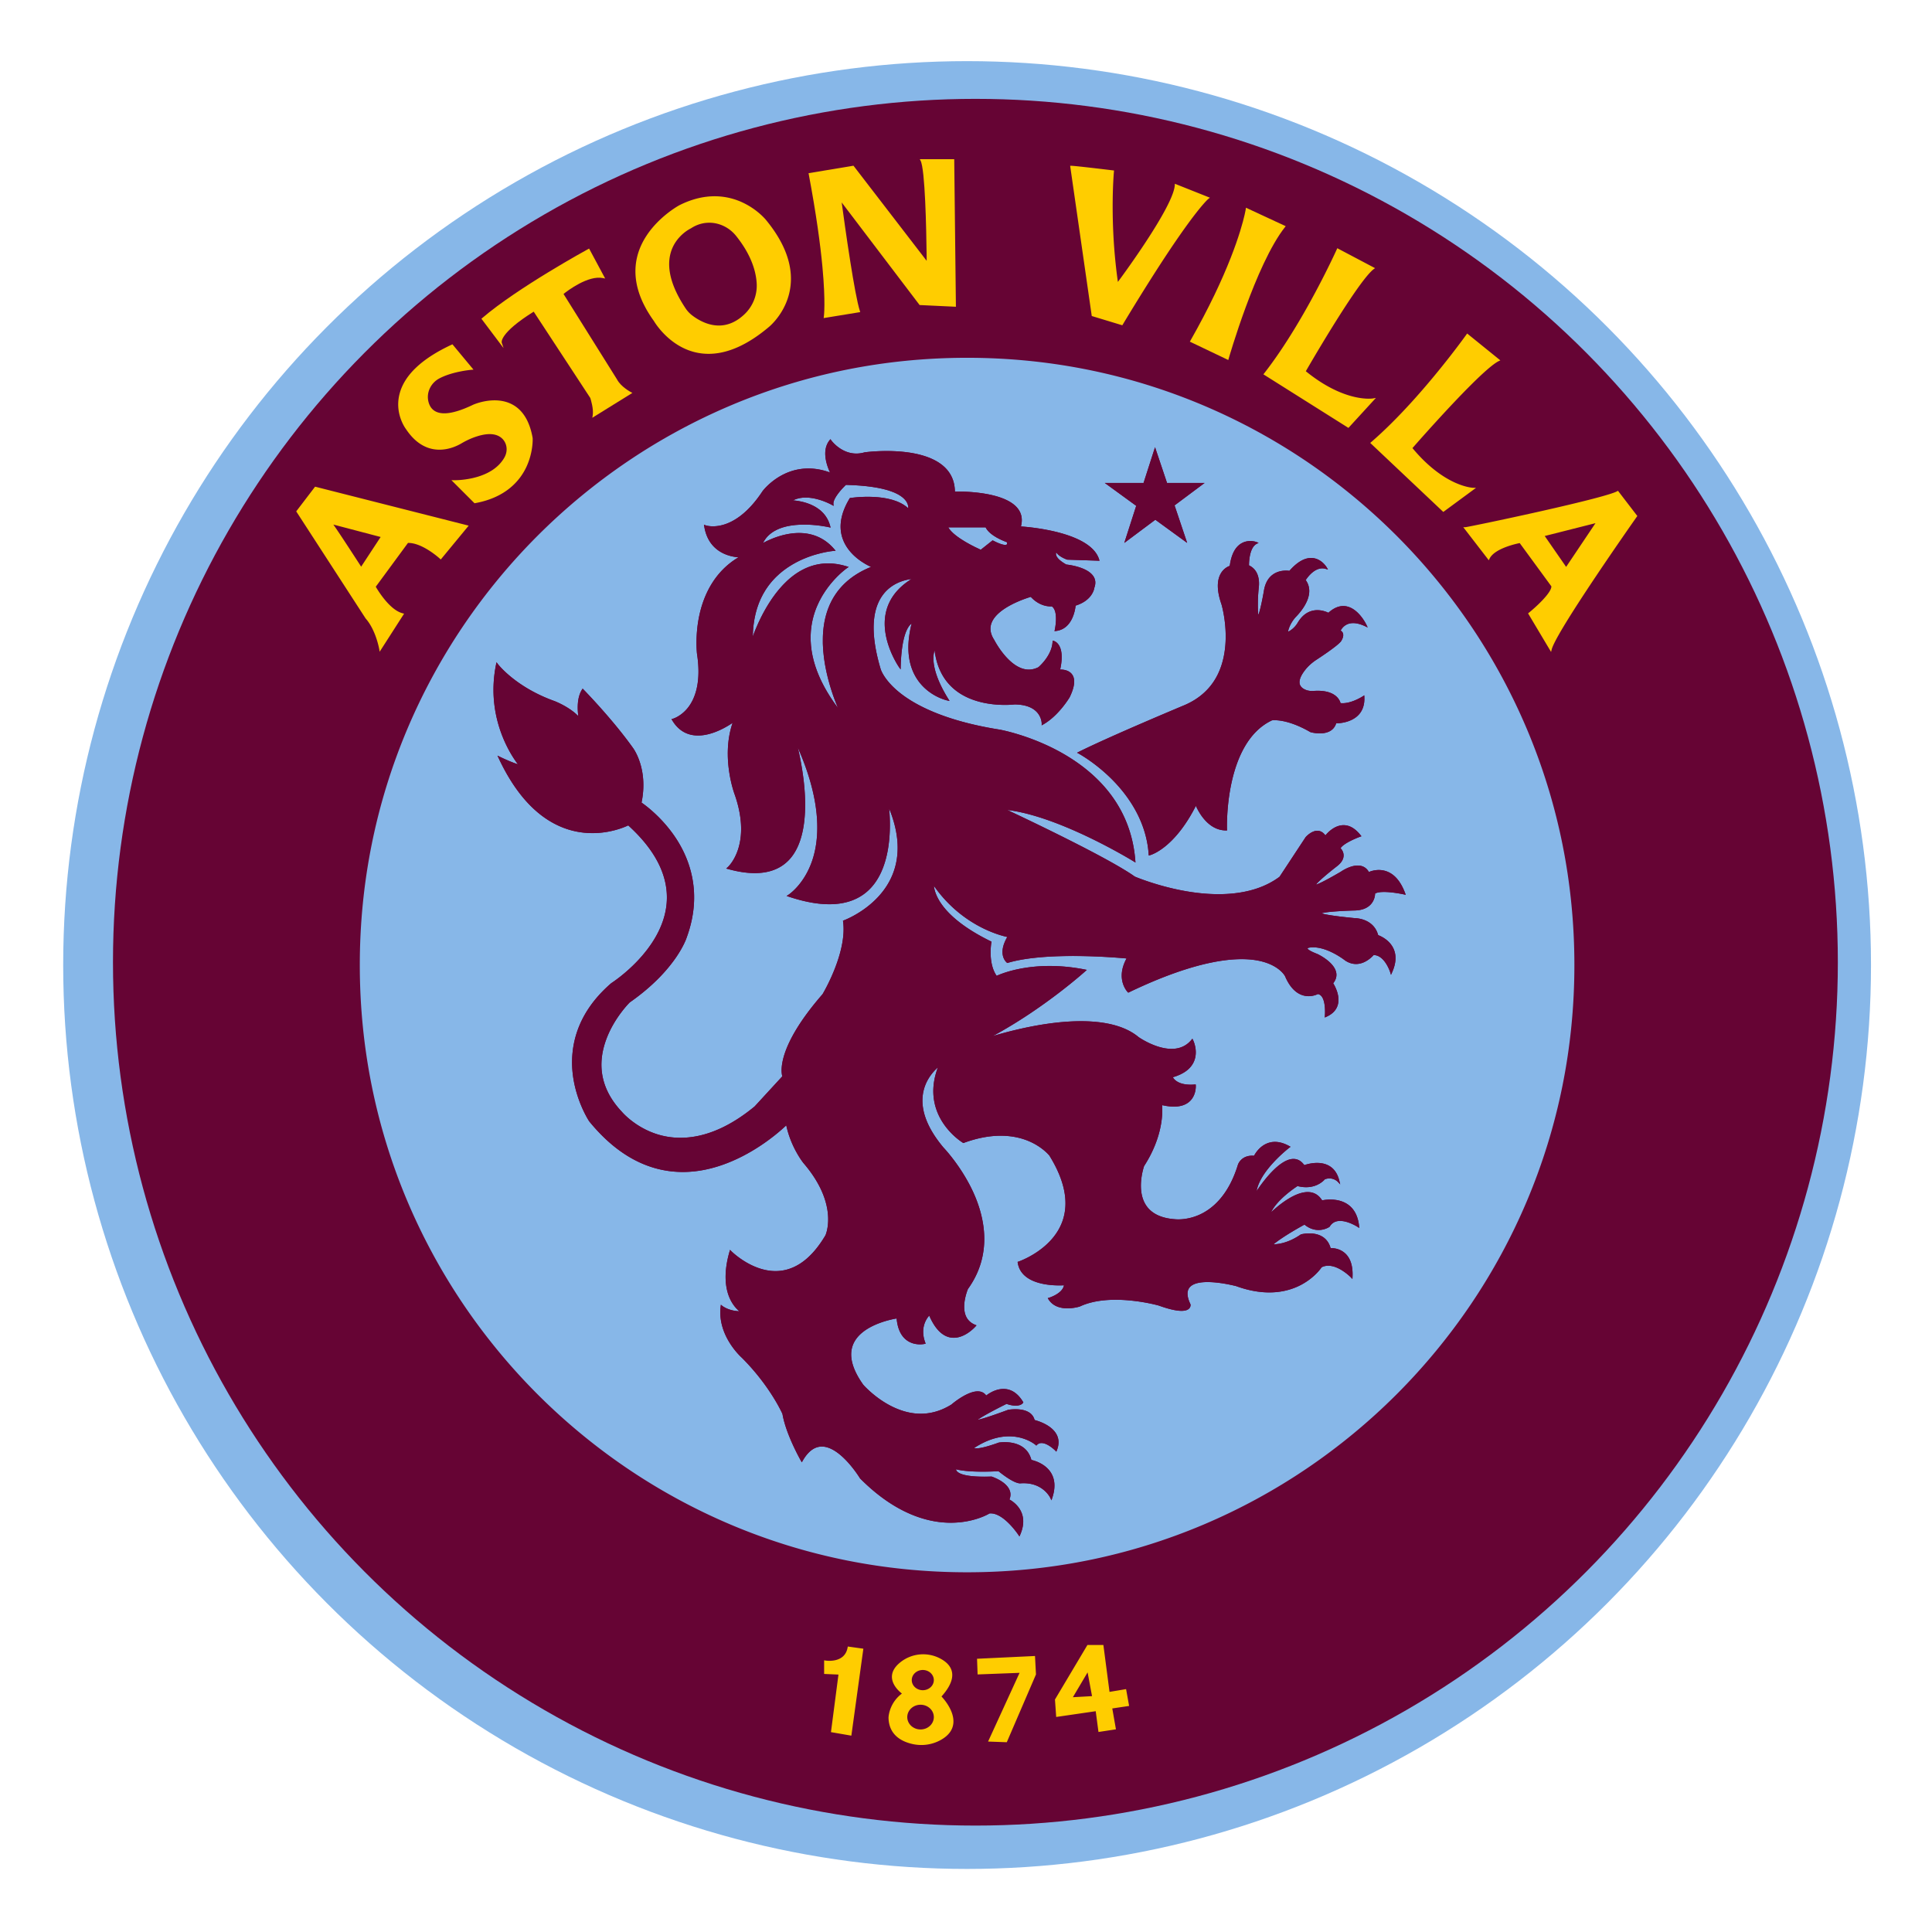 <svg xmlns="http://www.w3.org/2000/svg" xml:space="preserve" x="0px" y="0px" viewBox="0 0 700 700"><circle cx="350.397" cy="349.651" r="327.5" fill="#87B7E8"/><ellipse cx="353.41" cy="348.63" fill="#660434" rx="312.476" ry="312.812"/><path fill="#87B7E8" d="M307.83 180.596c-3.197 5.277-4.05 10.166-2.543 14.523 2.102 6.071 8.11 9.288 10.307 10.285-7.593 3.053-12.783 8.033-15.43 14.817-5.148 13.187.738 29.872 3.424 36.268-7.736-10.327-10.957-20.307-9.576-29.708 1.966-13.366 12.779-20.881 12.888-20.954l.598-.406-.693-.217c-2.301-.717-4.557-1.077-6.753-1.077-3.291 0-6.456.804-9.46 2.409-10.254 5.476-15.983 18.968-17.84 24.06.21-11.789 5.026-20.545 14.329-26.053 7.358-4.357 14.927-4.931 15.004-4.938l.685-.045-.444-.528c-4.211-4.994-10.191-6.879-17.291-5.452-3.844.773-7.068 2.336-8.583 3.158 4.956-10.065 23.726-5.756 23.919-5.711l.567.133-.147-.563c-1.993-7.676-10.338-9.064-13.451-9.313 5.876-2.99 14.01 1.619 14.098 1.668l.591.343-.066-.678c-.203-2.004 3.099-5.592 4.519-6.935 14.951.378 20.124 3.427 21.831 5.924.72 1.053.808 1.99.766 2.563-6.306-5.907-20.386-3.833-20.998-3.738l-.161.024-.09.141zM364.768 197.273c-.185.171-1.081.577-4.924-1.392l-.199-.101-4.298 3.403c-1.367-.608-9.688-4.413-11.772-8.117h13.542c.346.797 1.829 3.193 7.712 5.399.068.235.134.626-.061.808z"/><path fill="#87B7E8" d="M553.174 264.039a219.902 219.902 0 0 0-20.267-37.335 222.425 222.425 0 0 0-26.923-32.628 222.358 222.358 0 0 0-32.63-26.92 219.886 219.886 0 0 0-37.338-20.266c-27.07-11.449-55.874-17.255-85.619-17.255-29.745 0-58.549 5.805-85.619 17.255a219.816 219.816 0 0 0-37.338 20.266 222.369 222.369 0 0 0-32.63 26.92 222.425 222.425 0 0 0-26.923 32.628 219.794 219.794 0 0 0-20.267 37.335c-11.45 27.067-17.256 55.869-17.256 85.612s5.806 58.544 17.256 85.612a219.864 219.864 0 0 0 20.267 37.335 222.425 222.425 0 0 0 26.923 32.628 222.421 222.421 0 0 0 32.63 26.92 219.886 219.886 0 0 0 37.338 20.266c27.07 11.449 55.874 17.255 85.619 17.255 29.745 0 58.549-5.805 85.619-17.255a219.816 219.816 0 0 0 37.338-20.266 222.369 222.369 0 0 0 32.63-26.92 222.425 222.425 0 0 0 26.923-32.628 219.794 219.794 0 0 0 20.267-37.335c11.45-27.067 17.256-55.869 17.256-85.612s-5.805-58.545-17.256-85.612zM442.57 218.973c-1.651-4.718-1.759-8.445-.322-11.061 1.081-1.965 2.707-2.675 3.315-2.882.539-4.046 1.931-6.774 4.141-8.106 2.655-1.602 5.47-.567 5.589-.521l.731.276-.696.36c-2.669 1.385-2.794 6.669-2.791 7.798.469.227.881.49 1.242.78.143.115.28.234.409.36 1.679 1.637 2.011 3.952 1.973 5.686 0 .084-.003.164-.007.245 0 .08-.007.157-.011.231a12.798 12.798 0 0 1-.045.553l-.011.091a60.688 60.688 0 0 0-.308 4.277c-.007.21-.01.416-.014.612v.038c-.004.15-.004.294-.007.434v.007c0 .112-.003.22-.003.325a64.792 64.792 0 0 0 0 1.654c0 .08.003.157.003.231.004.101.004.203.007.301.01.388.024.717.042.993.01.14.017.266.028.378.028.343.063.577.094.738.511-1.112 1.371-5.008 1.99-8.599.423-2.759 1.542-4.798 3.329-6.05 2.375-1.661 5.155-1.406 5.928-1.294 2.917-3.326 5.743-4.885 8.404-4.637 3.298.311 5.057 3.284 5.131 3.41l.441.762-.843-.252c-3.655-1.084-6.599 3.095-7.219 4.057.301.427.542.857.731 1.29.06.14.115.28.164.423l.084.248a6.883 6.883 0 0 1 .262 2.707 8.207 8.207 0 0 1-.164 1.025c-.028.115-.052.231-.084.343a3.62 3.62 0 0 1-.094.339 7.54 7.54 0 0 1-.224.671 8.668 8.668 0 0 1-.245.608 15.034 15.034 0 0 1-.486 1.004c-.052.101-.112.206-.168.308-.059.101-.115.203-.175.304a18.849 18.849 0 0 1-.938 1.427c-.105.147-.21.287-.315.427-.063.084-.126.168-.192.248a23.914 23.914 0 0 1-1.553 1.794l-.01.01a12.29 12.29 0 0 0-2.543 3.941c-.091.231-.161.427-.217.594-.017.056-.035.105-.049.154l-.031.112c-.112.416-.094.584-.077.647h.01a.262.262 0 0 0 .07-.01.333.333 0 0 0 .073-.021c.192-.063.479-.234.818-.479.115-.08.238-.175.364-.276h.004a8.78 8.78 0 0 0 2.091-2.395c.084-.143.171-.287.262-.423a7.57 7.57 0 0 1 .294-.437c.098-.14.196-.276.301-.406 0-.007.003-.01.01-.017.101-.129.203-.259.308-.378a6.813 6.813 0 0 1 .343-.384 9.68 9.68 0 0 1 .318-.322c.112-.108.231-.213.346-.315.004-.007.01-.01.014-.014a8.901 8.901 0 0 1 .703-.538c.01-.01.024-.018.035-.025.108-.073.22-.143.332-.213.014-.007.024-.014.035-.021a7.994 7.994 0 0 1 .766-.398 9.22 9.22 0 0 1 .409-.168c.136-.052.276-.101.416-.143 2.84-.874 5.438.227 6.215.612 2.158-1.962 4.344-2.745 6.509-2.333 4.491.857 7.205 6.533 7.317 6.774l.416.885-.881-.42c-2.553-1.213-4.711-1.476-6.421-.78-1.472.601-2.221 1.783-2.497 2.326.427.248.71.594.846 1.028.329 1.053-.364 2.263-.511 2.5a1.573 1.573 0 0 1-.262.416l-.066.08c-.01.014-.025.028-.035.042l-.098.108a8.32 8.32 0 0 1-.497.49l-.227.206a21.678 21.678 0 0 1-.651.549c-1.71 1.399-4.274 3.165-6.299 4.508a159.584 159.584 0 0 1-1 .657c-.01.007-.024.014-.035.025-1.518.997-2.882 2.207-4.008 3.623a.036.036 0 0 1-.014.018c-.073.098-.15.196-.224.294l-.231.315c-.602.836-1.032 1.612-1.294 2.319a2.742 2.742 0 0 0-.077.22 3.863 3.863 0 0 0-.157.601c-.01.049-.021.098-.025.143a3.412 3.412 0 0 0-.045.542c0 .318.049.615.147.892.077.217.185.416.311.594.028.046.063.087.094.129.004.003.007.007.007.01.035.042.07.08.105.119a2.318 2.318 0 0 0 .206.209c.024.021.049.045.073.063a3.283 3.283 0 0 0 .479.353c.094.059.185.112.283.164.094.053.189.098.287.143.944.437 1.997.58 3.036.507l.045-.003c.21-.014.413-.028.612-.035.063-.003.122-.003.182-.007l.273-.01c4.34-.091 6.544 1.238 7.656 2.511.112.126.213.252.301.374.066.094.129.185.189.276.073.119.143.238.203.35.206.392.318.731.374.951 3.693.409 8.04-2.448 8.086-2.476l.511-.343.031.615c.136 2.738-.605 4.952-2.207 6.581-2.675 2.721-6.883 2.945-7.999 2.955-.392 1.241-1.14 2.179-2.221 2.794-2.812 1.595-6.897.455-7.068.406l-.08-.035c-8.39-4.857-13.395-4.319-13.888-4.249-17.399 8.173-16.315 39.216-16.305 39.527l.018.364h-.367c-6.449 0-9.929-6.655-10.922-8.91-7.862 15.471-16.308 17.797-16.668 17.887l-.409.105-.028-.42c-.822-12.243-7.663-21.51-13.255-27.127-6.078-6.102-12.041-9.341-12.101-9.372l-.595-.322.605-.301c11.307-5.655 38.149-16.863 38.419-16.975 8.897-3.864 13.846-11.163 14.71-21.689.65-7.883-1.375-14.72-1.396-14.789zm-28.238-43.994 4.158-12.943 4.347 12.943h13.619l-10.887 8.131 4.564 13.593-11.531-8.389-11.248 8.396 4.316-13.439-11.391-8.292h14.053zm94.366 149.087c-.08-.018-7.936-1.749-10.468-.325-.014.612-.185 2.42-1.577 3.934-1.259 1.367-3.155 2.109-5.634 2.203-5.225.129-10.898.535-12.143 1.014.665.297 3.141.895 12.059 1.769.427 0 6.795.157 8.401 6.151.829.304 4.13 1.693 5.596 4.98 1.084 2.434.895 5.312-.57 8.557l-.381.843-.273-.885c-.017-.063-1.976-6.274-6.012-6.274h-.007c-.738.839-5.096 5.389-10.268 2-.098-.077-7.208-5.714-13.143-4.679-.252.052-.507.199-.514.273 0 .031.01.657 3.529 2 .262.122 5.991 2.826 6.823 6.655.297 1.367-.063 2.7-1.07 3.966.577.927 2.613 4.525 1.654 7.854-.542 1.885-1.948 3.34-4.179 4.315l-.542.238.052-.587c.007-.077.63-7.368-2.536-7.91-.535.269-2.906 1.322-5.673.381-2.567-.874-4.662-3.182-6.229-6.858-.014-.028-2.179-4.294-10.156-5.718-7.425-1.325-21.505-.392-46.431 11.579l-.22.108-.175-.171c-.045-.045-4.595-4.616-.444-12.215-3.976-.374-29.168-2.528-43.025 1.584l-.171.052-.143-.108c-.15-.119-3.62-2.885.133-9.316-2.784-.587-16.494-4.137-26.591-18.517.28 2.917 2.731 11.334 20.634 20.098l.238.115-.049.262c-.014.077-1.312 7.512 1.913 12.114 1.92-.888 13.829-5.868 31.983-2.284l.682.136-.518.469c-.154.14-14.965 13.492-33.578 23.518 4.064-1.22 10.863-3.06 18.379-4.242 11.125-1.749 26.136-2.371 34.477 4.602.105.073 12.654 8.865 19.152.997l.343-.413.241.479c.08.164 1.99 4.067.28 7.875-1.168 2.598-3.725 4.483-7.61 5.602.479.874 2.277 3.102 7.939 2.64l.353-.028.024.35c.01.154.238 3.728-2.427 5.97-2.116 1.783-5.403 2.179-9.779 1.178.203 2.203.5 11.226-6.519 22.08-.21.612-2.878 8.694.678 14.163 1.962 3.021 5.484 4.735 10.461 5.095.063.007 4.12.528 8.932-1.637 4.442-2 10.464-6.763 13.927-18.115.01-.038 1.168-3.605 5.841-3.245.43-.822 2.088-3.623 5.211-4.648 2.291-.752 4.83-.371 7.547 1.14l.469.259-.427.325c-.112.084-10.559 8.134-11.87 15.709 2.133-3.196 8.191-11.544 13.28-11.628h.077c1.539 0 2.854.755 3.914 2.242 1.098-.381 5.33-1.654 8.747.119 1.986 1.035 3.319 2.91 3.959 5.581l.308 1.273-.902-.951c-.073-.08-1.871-1.916-4.651-.899-.504.595-3.739 4.046-9.915 2.462-.983.64-7.4 4.931-9.558 9.481 2.56-2.409 8.981-7.861 14.059-7.26 1.843.217 3.329 1.213 4.417 2.958 1.14-.234 5.767-.983 9.334 1.497 2.301 1.605 3.669 4.224 4.06 7.791l.08.738-.619-.409c-.042-.028-4.298-2.784-7.526-2.035-1.102.255-1.969.902-2.578 1.923l-.038.063-.059.042c-.042.031-4.333 3.007-9.055-.815-1.235.668-7.687 4.231-11.209 7.127 1.612-.014 5.365-.437 9.859-3.55l.052-.035.059-.017c.178-.045 4.417-1.133 7.645.783 1.511.895 2.543 2.305 3.067 4.193.86-.017 3.357.098 5.351 1.983 1.885 1.784 2.756 4.606 2.592 8.396l-.039.811-.563-.584c-.06-.063-5.886-6.025-10.58-3.665-.385.57-2.728 3.847-7.383 6.333-4.613 2.465-12.447 4.553-23.576.511-.108-.025-13.496-3.588-16.882.458-1.098 1.315-1 3.361.29 6.088l.028.084c.007.038.168.923-.623 1.602-1.486 1.269-5.155.864-10.912-1.206-.15-.042-17.368-4.892-28.546.346l-.042.014c-.332.108-8.156 2.525-11.356-2.647l-.241-.388.437-.133c.052-.014 4.938-1.507 5.428-4.525-2.55.147-15.402.451-16.745-8.18l-.045-.294.28-.091c.122-.042 12.15-4.13 15.923-14.534 2.48-6.844.906-14.876-4.679-23.881-.003 0-2.448-3.126-7.467-5.249-4.638-1.962-12.486-3.441-23.548.633l-.157.056-.143-.084c-.168-.101-4.183-2.539-7.285-7.281-2.749-4.203-5.208-11.026-1.805-20.031-1.619 1.413-4.693 4.686-5.431 9.708-.867 5.896 1.647 12.404 7.467 19.339.049.049 6.596 6.865 10.933 16.527 4.011 8.942 6.904 22.217-2.081 34.705-.199.472-2.368 5.851-.78 9.701.63 1.525 1.784 2.63 3.427 3.284l.458.182-.322.374c-.171.196-4.246 4.819-9.013 4.046-3.106-.504-5.725-3.175-7.799-7.945-.962 1.063-3.42 4.469-1.43 9.795l.14.374-.388.091c-.147.031-3.592.794-6.481-1.343-2.095-1.553-3.322-4.203-3.651-7.882-2.109.353-12.744 2.448-15.696 9.25-1.742 4.018-.525 8.991 3.62 14.789.021.017 3.861 4.434 9.709 7.505 7.792 4.085 15.266 3.966 22.215-.353.465-.402 6.355-5.375 10.296-4.718a3.446 3.446 0 0 1 2.315 1.444c.958-.745 3.952-2.808 7.327-2.298 2.357.36 4.382 1.906 6.015 4.602l.108.178-.108.182c-.049.08-1.252 1.972-5.987.378-4.463 2.203-9.174 4.749-10.44 5.756.927-.14 3.567-.853 11.006-3.605l.059-.018c.343-.059 8.254-1.406 9.551 3.707 1.119.287 6.11 1.728 7.978 5.267.895 1.696.927 3.612.091 5.697l-.199.5-.374-.385c-.028-.024-2.7-2.724-4.973-2.735h-.014c-.658 0-1.2.224-1.658.685l-.234.234-.248-.224c-.087-.077-8.824-7.666-22.243 1.07.227.164 1.598.692 8.876-1.927l.056-.014c.098-.018 9.726-1.63 11.779 6.295 1.014.22 5.096 1.301 7.17 4.777 1.444 2.427 1.574 5.462.374 9.026l-.28.836-.367-.801c-.112-.241-2.833-5.924-10.8-5.365-.357.063-2.399.143-8.019-4.392-1.287.077-10.461.591-15.378-.692.007.154.059.357.213.577.633.916 3.116 2.392 12.59 2.056l.06-.003.059.021c.206.063 5.082 1.654 6.446 4.829.479 1.109.469 2.273-.024 3.466 1.472.797 7.442 4.627 3.882 12.803l-.259.591-.353-.539c-.056-.084-5.515-8.309-10.489-7.802-.675.406-5.778 3.298-13.797 3.361-7.761.073-19.809-2.672-33.089-16.041l-.049-.066c-.07-.115-7.047-11.565-13.888-11.488-2.62.028-4.935 1.766-6.883 5.172l-.301.528-.304-.528c-.056-.094-5.442-9.509-6.701-16.978-.301-.678-4.69-10.348-14.734-20.391-.07-.059-8.978-7.907-7.659-18.562l.077-.629.493.402c.024.021 2.287 1.839 6.194 1.955-.85-.696-2.14-1.997-3.204-4.12-1.56-3.123-2.889-8.704-.336-17.545l.168-.574.42.427c.08.084 8.289 8.327 17.973 7.151 6.141-.748 11.587-5.074 16.182-12.859.038-.084 5.068-11.04-8.002-26.2-.052-.066-4.491-5.595-6.201-13.635-2.868 2.742-18.589 16.898-37.492 16.901-.546 0-1.095-.014-1.647-.038-11.93-.525-22.785-6.69-32.263-18.325-.066-.094-4.61-6.97-5.879-16.517-1.172-8.82.283-21.801 13.871-33.523l.042-.031c.185-.119 18.557-11.859 20.026-28.865.832-9.631-3.851-19.143-13.916-28.277-1.563.755-11.115 4.994-22.18 1.325-10.009-3.322-18.347-11.97-24.779-25.707l-.42-.892.888.43c1.353.657 4.711 2.189 6.502 2.675-2.473-3.245-11.783-17.031-7.89-36.181l.157-.766.465.626c.063.084 6.369 8.375 20.554 13.453.238.091 5.298 2.049 8.624 5.448-.294-2.123-.602-6.574 1.322-9.592l.234-.371.311.311c.101.105 10.461 10.677 17.893 21.115.049.063 5.704 7.487 3.141 19.867 1.189.811 7.369 5.253 12.335 12.733 5.078 7.641 9.898 20.112 4.032 36.118-.024.094-3.613 11.652-20.638 23.542-.357.353-5.379 5.438-8.236 12.67-3.935 9.956-2.116 19.038 5.407 26.997.063.073 4.753 5.655 12.986 8.176 7.586 2.326 19.834 2.448 35.096-10.152l10.023-10.904c-.441-1.511-2.081-10.624 14.577-29.764.42-.699 8.981-15.226 7.439-26.354l-.038-.283.266-.094c.126-.045 12.66-4.637 17.567-16.282 2.966-7.04 2.595-15.195-1.102-24.266.577 6.106 1.123 22.329-8.114 30.201-6.267 5.34-15.805 5.921-28.346 1.724l-.703-.234.63-.395c.056-.035 5.627-3.591 8.625-12.324 2.623-7.645 3.721-20.85-5.173-41.038.769 3.28 1.798 8.375 2.319 13.943.825 8.809.5 20.636-5.722 26.962-4.7 4.777-12.076 5.819-21.925 3.091l-.633-.178.5-.427c.091-.077 9.02-7.949 2.578-26.403-.049-.126-5.054-13.422-.748-25.952-2.081 1.423-7.289 4.588-12.521 4.588-.727 0-1.455-.063-2.175-.199-3.004-.563-5.431-2.361-7.208-5.34l-.238-.395.448-.119c.031-.01 3.015-.832 5.575-4.113 2.371-3.042 4.854-8.883 3.218-19.426-.007-.073-.762-6.407.839-13.908 1.423-6.679 5.05-15.632 14.189-21.066-3.113-.227-10.863-1.752-12.409-11.215l-.098-.601.57.22c.098.035 10.121 3.605 20.655-12.366.101-.14 9.181-12.324 24.454-6.77-1.011-2.133-3.256-7.9-.143-11.712l.29-.357.266.378c.045.063 4.718 6.55 12.118 4.389l.049-.01c.811-.108 19.945-2.57 28.584 5.06 2.658 2.347 4.029 5.424 4.078 9.152 2.637-.045 18.05-.045 22.834 6.214 1.374 1.804 1.742 3.969 1.084 6.438 3.49.238 25.282 2.112 28.336 11.949l.143.469-11.727-.392c-.35-.126-3.081-1.133-3.928-2.647a1.371 1.371 0 0 0-.119.699c.066.773.766 2.046 3.732 3.717.843.087 7.701.895 9.866 4.329.748 1.186.853 2.546.311 4.039-.066.518-.794 4.651-6.799 6.522-.143 1.423-1.158 8.522-7.166 9.19l-.486.053.105-.476c.018-.07 1.483-6.756-1.084-8.494-.738.06-4.323.136-7.617-3.445-1.602.476-12.059 3.766-14.217 9.456-.738 1.948-.416 4.008.962 6.116l.021.035c.042.084 4.319 8.463 10.195 10.362 1.976.64 3.931.472 5.816-.497.388-.332 4.868-4.252 5.113-9.19l.021-.42.409.098c.042.01 1.081.266 1.899 1.588.808 1.301 1.518 3.871.43 8.781.986-.01 3.186.157 4.354 1.818 1.21 1.724.906 4.487-.913 8.218-.175.297-4.053 6.746-9.607 9.883l-.539.301.017-.615c0-.021.024-2.35-1.85-4.28-1.696-1.745-4.372-2.647-7.96-2.682-.658.08-13.192 1.493-21.579-5.267-4.179-3.368-6.669-8.194-7.418-14.352-.71 2.105-1.305 7.54 4.984 17.657l.434.696-.801-.171c-.294-.059-7.194-1.591-11.265-8.225-3.113-5.074-3.679-11.677-1.682-19.64-1.119.755-3.623 3.77-3.956 15.569l-.028 1.053-.605-.86c-.07-.101-6.953-10.03-4.704-19.874 1.109-4.854 4.218-8.893 9.251-12.023-2.343.287-7.04 1.385-10.251 5.595-4.291 5.63-4.596 14.737-.909 27.071.014.045 1.186 3.994 7.051 8.641 5.428 4.305 16.091 10.096 36.065 13.257.122.021 11.657 2.098 23.408 8.949 6.907 4.029 12.545 8.893 16.749 14.464 5.264 6.97 8.285 15.062 8.981 24.049l.056.685-.588-.364c-.273-.168-26.496-16.314-45.865-18.678 7.659 3.598 36.939 17.51 46.221 24.147.595.252 8.799 3.668 19.099 5.389 9.768 1.633 23.474 2.032 33.333-5.326l9.457-14.362c.091-.101 2.186-2.483 4.508-2.294 1.018.08 1.91.64 2.654 1.661.825-1.018 3.253-3.612 6.425-3.696 2.249-.063 4.375 1.161 6.33 3.63l.301.381-.458.164c-1.679.605-6.082 2.486-7.1 4.158.374.402 1.137 1.388 1.095 2.731-.042 1.35-.874 2.647-2.473 3.864-3.333 2.581-6.834 5.578-7.516 6.585.671-.154 2.724-1.007 9.002-4.665.14-.105 4.109-2.896 7.362-2.088 1.189.297 2.126 1.035 2.791 2.2.902-.385 3.609-1.318 6.572-.178 2.819 1.084 5.022 3.721 6.551 7.833l.224.605-.627-.13z"/><path fill="#FFCD00" d="m465.838 81.954-.273.346c-5.313 6.728-10.429 18.699-14.21 28.97-3.728 10.124-6.159 18.597-6.208 18.769l-.115.399-13.927-6.651.185-.325c3.448-6.067 6.32-11.589 8.698-16.548h.004c9.705-20.192 11.356-31.054 11.377-31.187l.066-.465 14.403 6.692zM346.347 111.141l-13.154-.619-13.164-17.332-15.067-19.839c.451 3.361 1.721 12.628 3.123 21.469 1.207 7.627 2.511 14.936 3.473 17.87l.126.388-13.259 2.168.073-.476c.01-.077.703-5.095-.518-18.139-.745-7.956-2.203-18.898-4.959-33.53l-.066-.35 16.277-2.714 24.583 31.949h.003l1.934 2.514c-.004-.629-.014-1.528-.025-2.626-.105-8.785-.528-30.536-2.189-33.677l-.273-.511h12.475l.381 33.824.226 19.631zM214.741 150.594c.43-2.364-.727-5.97-.864-6.393l-7.061-10.774-13.444-20.507c-12.528 7.816-11.604 11.152-11.594 11.184l.665 2.014-1.27-1.679-6.746-8.952.248-.217c12.916-11.086 38.205-24.903 38.457-25.043l.311-.168 5.82 10.855-.738-.154c-5.4-1.144-12.93 4.609-14.35 5.746l12.93 20.654 6.432 10.274c1.378 2.689 5.008 4.62 5.047 4.637l.542.287-14.525 9.012.14-.776z"/><path fill="#660434" d="M496.653 327.675c1.392-1.514 1.563-3.322 1.577-3.934 2.532-1.423 10.387.308 10.468.325l.629.14-.224-.605c-1.528-4.113-3.732-6.749-6.551-7.833-2.962-1.14-5.669-.206-6.572.178-.665-1.165-1.602-1.902-2.791-2.2-3.253-.808-7.222 1.983-7.362 2.088-6.278 3.658-8.331 4.511-9.002 4.665.682-1.007 4.183-4.004 7.516-6.585 1.598-1.217 2.431-2.514 2.473-3.864.042-1.343-.72-2.329-1.095-2.731 1.018-1.672 5.421-3.553 7.1-4.158l.458-.164-.301-.381c-1.955-2.469-4.081-3.693-6.33-3.63-3.172.084-5.599 2.679-6.425 3.696-.745-1.021-1.637-1.581-2.654-1.661-2.322-.189-4.417 2.193-4.508 2.294l-9.457 14.362c-9.859 7.358-23.565 6.959-33.333 5.326-10.3-1.721-18.505-5.137-19.099-5.389-9.282-6.637-38.562-20.549-46.221-24.147 19.368 2.364 45.592 18.51 45.865 18.678l.588.364-.056-.685c-.696-8.987-3.718-17.08-8.981-24.049-4.204-5.571-9.842-10.435-16.749-14.464-11.751-6.851-23.285-8.928-23.408-8.949-19.974-3.161-30.637-8.952-36.065-13.257-5.865-4.648-7.037-8.596-7.051-8.641-3.686-12.334-3.382-21.441.909-27.071 3.211-4.21 7.908-5.309 10.251-5.595-5.033 3.13-8.142 7.169-9.251 12.023-2.249 9.844 4.634 19.772 4.704 19.874l.605.86.028-1.053c.332-11.799 2.836-14.814 3.956-15.569-1.997 7.963-1.43 14.565 1.682 19.64 4.071 6.634 10.971 8.166 11.265 8.225l.801.171-.434-.696c-6.288-10.117-5.694-15.551-4.984-17.657.748 6.158 3.239 10.984 7.418 14.352 8.387 6.76 20.921 5.347 21.579 5.267 3.588.035 6.264.937 7.96 2.682 1.875 1.93 1.85 4.259 1.85 4.28l-.017.615.539-.301c5.554-3.137 9.432-9.586 9.607-9.883 1.819-3.731 2.123-6.494.913-8.218-1.168-1.661-3.368-1.829-4.354-1.818 1.088-4.91.378-7.48-.43-8.781-.818-1.322-1.857-1.577-1.899-1.588l-.409-.098-.021.42c-.245 4.938-4.725 8.858-5.113 9.19-1.885.969-3.84 1.137-5.816.497-5.876-1.899-10.153-10.278-10.195-10.362l-.021-.035c-1.378-2.109-1.7-4.169-.962-6.116 2.158-5.69 12.615-8.98 14.217-9.456 3.295 3.581 6.879 3.504 7.617 3.445 2.567 1.738 1.102 8.424 1.084 8.494l-.105.476.486-.053c6.009-.668 7.023-7.767 7.166-9.19 6.005-1.871 6.732-6.004 6.799-6.522.542-1.493.437-2.854-.311-4.039-2.165-3.434-9.023-4.242-9.866-4.329-2.966-1.672-3.665-2.945-3.732-3.717a1.37 1.37 0 0 1 .119-.699c.846 1.514 3.578 2.521 3.928 2.647l11.727.392-.143-.469c-3.053-9.837-24.845-11.712-28.336-11.949.658-2.469.29-4.634-1.084-6.438-4.784-6.26-20.197-6.26-22.834-6.214-.049-3.728-1.42-6.805-4.078-9.152-8.638-7.631-27.773-5.169-28.584-5.06l-.049.01c-7.4 2.161-12.073-4.326-12.118-4.389l-.266-.378-.29.357c-3.113 3.812-.867 9.578.143 11.712-15.273-5.553-24.352 6.63-24.454 6.77-10.534 15.971-20.558 12.401-20.655 12.366l-.57-.22.098.601c1.546 9.463 9.296 10.988 12.409 11.215-9.139 5.434-12.765 14.387-14.189 21.066-1.602 7.501-.846 13.834-.839 13.908 1.637 10.544-.846 16.384-3.218 19.426-2.56 3.28-5.543 4.102-5.575 4.113l-.448.119.238.395c1.777 2.979 4.204 4.777 7.208 5.34.72.136 1.448.199 2.175.199 5.232 0 10.44-3.165 12.521-4.588-4.305 12.53.699 25.826.748 25.952 6.442 18.454-2.487 26.326-2.578 26.403l-.5.427.633.178c9.849 2.728 17.225 1.686 21.925-3.091 6.222-6.326 6.547-18.153 5.722-26.962-.521-5.567-1.549-10.663-2.319-13.943 8.894 20.189 7.796 33.393 5.173 41.038-2.997 8.732-8.569 12.289-8.625 12.324l-.63.395.703.234c12.542 4.196 22.079 3.616 28.346-1.724 9.237-7.872 8.691-24.095 8.114-30.201 3.697 9.071 4.067 17.227 1.102 24.266-4.907 11.645-17.441 16.237-17.567 16.282l-.266.094.038.283c1.542 11.128-7.019 25.654-7.439 26.354-16.658 19.139-15.018 28.253-14.577 29.764l-10.023 10.904c-15.262 12.6-27.51 12.478-35.096 10.152-8.233-2.521-12.923-8.103-12.986-8.176-7.523-7.959-9.341-17.041-5.407-26.997 2.857-7.232 7.88-12.317 8.236-12.67 17.025-11.89 20.613-23.448 20.638-23.542 5.865-16.006 1.046-28.477-4.032-36.118-4.966-7.48-11.146-11.921-12.335-12.733 2.564-12.38-3.092-19.804-3.141-19.867-7.432-10.439-17.791-21.01-17.893-21.115l-.311-.311-.234.371c-1.924 3.018-1.616 7.47-1.322 9.592-3.326-3.399-8.387-5.357-8.624-5.448-14.185-5.078-20.491-13.369-20.554-13.453l-.465-.626-.157.766c-3.893 19.15 5.417 32.935 7.89 36.181-1.791-.486-5.148-2.018-6.502-2.675l-.888-.43.42.892c6.432 13.736 14.769 22.385 24.779 25.707 11.066 3.668 20.617-.57 22.18-1.325 10.065 9.134 14.748 18.646 13.916 28.277-1.469 17.006-19.841 28.746-20.026 28.865l-.042.031c-13.587 11.722-15.042 24.703-13.871 33.523 1.27 9.547 5.813 16.422 5.879 16.517 9.478 11.635 20.334 17.8 32.263 18.325.553.024 1.102.038 1.647.038 18.903-.003 34.624-14.16 37.492-16.901 1.71 8.04 6.148 13.569 6.201 13.635 13.07 15.16 8.04 26.116 8.002 26.2-4.596 7.784-10.041 12.11-16.182 12.859-9.684 1.175-17.893-7.068-17.973-7.151l-.42-.427-.168.574c-2.553 8.841-1.224 14.422.336 17.545 1.063 2.123 2.354 3.424 3.204 4.12-3.907-.115-6.169-1.934-6.194-1.955l-.493-.402-.077.629c-1.319 10.656 7.589 18.503 7.659 18.562 10.044 10.044 14.434 19.713 14.734 20.391 1.259 7.47 6.645 16.884 6.701 16.978l.304.528.301-.528c1.948-3.406 4.263-5.144 6.883-5.172 6.841-.077 13.818 11.372 13.888 11.488l.049.066c13.28 13.369 25.328 16.114 33.089 16.041 8.019-.063 13.122-2.955 13.797-3.361 4.973-.507 10.433 7.718 10.489 7.802l.353.539.259-.591c3.56-8.176-2.41-12.005-3.882-12.803.493-1.193.504-2.357.024-3.466-1.364-3.175-6.239-4.766-6.446-4.829l-.059-.021-.06.003c-9.474.336-11.957-1.14-12.59-2.056a1.098 1.098 0 0 1-.213-.577c4.917 1.283 14.091.769 15.378.692 5.62 4.536 7.663 4.455 8.019 4.392 7.967-.56 10.688 5.123 10.8 5.365l.367.801.28-.836c1.2-3.563 1.07-6.599-.374-9.026-2.074-3.476-6.155-4.557-7.17-4.777-2.053-7.924-11.681-6.312-11.779-6.295l-.056.014c-7.278 2.619-8.649 2.091-8.876 1.927 13.419-8.736 22.156-1.147 22.243-1.07l.248.224.234-.234c.458-.462 1-.685 1.658-.685h.014c2.273.01 4.945 2.71 4.973 2.735l.374.385.199-.5c.836-2.084.804-4.001-.091-5.697-1.868-3.539-6.858-4.98-7.978-5.267-1.297-5.113-9.209-3.766-9.551-3.707l-.059.018c-7.439 2.752-10.079 3.466-11.006 3.605 1.266-1.007 5.977-3.553 10.44-5.756 4.735 1.595 5.939-.297 5.987-.378l.108-.182-.108-.178c-1.633-2.696-3.658-4.242-6.015-4.602-3.375-.511-6.369 1.553-7.327 2.298a3.446 3.446 0 0 0-2.315-1.444c-3.942-.657-9.831 4.315-10.296 4.718-6.949 4.319-14.423 4.438-22.215.353-5.848-3.07-9.688-7.487-9.709-7.505-4.144-5.798-5.361-10.771-3.62-14.789 2.952-6.802 13.587-8.897 15.696-9.25.329 3.679 1.556 6.33 3.651 7.882 2.889 2.137 6.334 1.374 6.481 1.343l.388-.091-.14-.374c-1.99-5.326.469-8.732 1.43-9.795 2.074 4.77 4.693 7.442 7.799 7.945 4.767.773 8.841-3.85 9.013-4.046l.322-.374-.458-.182c-1.644-.654-2.798-1.759-3.427-3.284-1.588-3.85.581-9.229.78-9.701 8.985-12.488 6.092-25.763 2.081-34.705-4.337-9.662-10.884-16.478-10.933-16.527-5.82-6.935-8.334-13.443-7.467-19.339.738-5.022 3.812-8.295 5.431-9.708-3.403 9.005-.944 15.828 1.805 20.031 3.102 4.742 7.117 7.179 7.285 7.281l.143.084.157-.056c11.062-4.074 18.91-2.595 23.548-.633 5.019 2.123 7.463 5.249 7.467 5.249 5.585 9.005 7.159 17.038 4.679 23.881-3.774 10.404-15.801 14.492-15.923 14.534l-.28.091.045.294c1.343 8.631 14.196 8.327 16.745 8.18-.49 3.018-5.375 4.511-5.428 4.525l-.437.133.241.388c3.2 5.172 11.024 2.756 11.356 2.647l.042-.014c11.178-5.239 28.395-.388 28.546-.346 5.757 2.07 9.425 2.476 10.912 1.206.79-.678.63-1.563.623-1.602l-.028-.084c-1.291-2.728-1.388-4.773-.29-6.088 3.385-4.046 16.773-.483 16.882-.458 11.129 4.043 18.963 1.955 23.576-.511 4.655-2.486 6.998-5.763 7.383-6.333 4.693-2.361 10.52 3.602 10.58 3.665l.563.584.039-.811c.164-3.791-.706-6.613-2.592-8.396-1.993-1.885-4.491-2-5.351-1.983-.525-1.888-1.556-3.298-3.067-4.193-3.228-1.916-7.467-.829-7.645-.783l-.059.017-.052.035c-4.494 3.112-8.247 3.536-9.859 3.55 3.522-2.896 9.975-6.459 11.209-7.127 4.721 3.822 9.013.846 9.055.815l.059-.042.038-.063c.609-1.021 1.476-1.668 2.578-1.923 3.228-.748 7.484 2.007 7.526 2.035l.619.409-.08-.738c-.392-3.567-1.759-6.186-4.06-7.791-3.567-2.479-8.194-1.731-9.334-1.497-1.088-1.745-2.574-2.742-4.417-2.958-5.078-.602-11.499 4.85-14.059 7.26 2.158-4.55 8.576-8.841 9.558-9.481 6.176 1.584 9.411-1.867 9.915-2.462 2.78-1.018 4.578.818 4.651.899l.902.951-.308-1.273c-.64-2.672-1.973-4.546-3.959-5.581-3.417-1.773-7.649-.5-8.747-.119-1.06-1.486-2.375-2.242-3.914-2.242h-.077c-5.089.084-11.146 8.431-13.28 11.628 1.312-7.575 11.758-15.625 11.87-15.709l.427-.325-.469-.259c-2.717-1.511-5.257-1.892-7.547-1.14-3.123 1.025-4.781 3.826-5.211 4.648-4.673-.36-5.83 3.207-5.841 3.245-3.462 11.351-9.485 16.114-13.927 18.115-4.812 2.165-8.869 1.644-8.932 1.637-4.977-.36-8.499-2.074-10.461-5.095-3.557-5.469-.888-13.551-.678-14.163 7.019-10.855 6.722-19.877 6.519-22.08 4.375 1 7.663.605 9.779-1.178 2.665-2.242 2.438-5.816 2.427-5.97l-.024-.35-.353.028c-5.662.462-7.46-1.766-7.939-2.64 3.886-1.119 6.442-3.004 7.61-5.602 1.71-3.808-.199-7.711-.28-7.875l-.241-.479-.343.413c-6.498 7.868-19.047-.923-19.152-.997-8.341-6.973-23.352-6.351-34.477-4.602-7.516 1.182-14.315 3.021-18.379 4.242 18.613-10.026 33.424-23.378 33.578-23.518l.518-.469-.682-.136c-18.155-3.585-30.063 1.395-31.983 2.284-3.225-4.602-1.927-12.037-1.913-12.114l.049-.262-.238-.115c-17.903-8.764-20.355-17.181-20.634-20.098 10.097 14.38 23.807 17.929 26.591 18.517-3.753 6.431-.283 9.197-.133 9.316l.143.108.171-.052c13.857-4.113 39.048-1.958 43.025-1.584-4.151 7.599.399 12.17.444 12.215l.175.171.22-.108c24.926-11.97 39.006-12.904 46.431-11.579 7.977 1.423 10.142 5.69 10.156 5.718 1.567 3.675 3.662 5.983 6.229 6.858 2.766.941 5.138-.112 5.673-.381 3.165.542 2.543 7.833 2.536 7.91l-.052.587.542-.238c2.231-.976 3.637-2.43 4.179-4.315.958-3.329-1.077-6.928-1.654-7.854 1.007-1.266 1.367-2.598 1.07-3.966-.832-3.829-6.561-6.533-6.823-6.655-3.518-1.343-3.529-1.969-3.529-2 .007-.073.262-.22.514-.273 5.935-1.035 13.045 4.602 13.143 4.679 5.173 3.389 9.53-1.161 10.268-2h.007c4.036 0 5.995 6.211 6.012 6.274l.273.885.381-.843c1.465-3.245 1.654-6.123.57-8.557-1.465-3.287-4.767-4.676-5.596-4.98-1.605-5.994-7.974-6.151-8.401-6.151-8.918-.874-11.394-1.472-12.059-1.769 1.245-.479 6.918-.885 12.143-1.014 2.478-.104 4.373-.845 5.632-2.213zM357.115 191.066c.346.797 1.829 3.193 7.712 5.399.07.234.136.626-.059.808-.185.171-1.081.577-4.924-1.392l-.199-.101-4.298 3.403c-1.367-.608-9.688-4.413-11.772-8.117h13.54zm-63.103 35.715c1.966-13.366 12.779-20.881 12.888-20.954l.598-.406-.693-.217c-2.301-.717-4.557-1.077-6.753-1.077-3.291 0-6.456.804-9.46 2.409-10.254 5.476-15.983 18.968-17.84 24.06.21-11.789 5.026-20.545 14.329-26.053 7.358-4.357 14.927-4.931 15.004-4.938l.685-.045-.444-.528c-4.211-4.994-10.191-6.879-17.291-5.452-3.844.773-7.068 2.336-8.583 3.158 4.956-10.065 23.726-5.756 23.919-5.711l.567.133-.147-.563c-1.993-7.676-10.338-9.064-13.451-9.313 5.876-2.99 14.01 1.619 14.098 1.668l.591.343-.066-.678c-.203-2.004 3.099-5.592 4.519-6.935 14.951.378 20.124 3.427 21.831 5.924.72 1.053.808 1.99.766 2.563-6.306-5.907-20.386-3.833-20.998-3.738l-.161.024-.087.14c-3.197 5.277-4.05 10.166-2.543 14.523 2.102 6.071 8.11 9.288 10.307 10.285-7.593 3.053-12.783 8.033-15.43 14.817-5.148 13.187.738 29.872 3.424 36.268-7.739-10.326-10.96-20.306-9.579-29.707zM425.569 183.11l4.564 13.593-11.53-8.389-11.248 8.396 4.316-13.439-11.391-8.292h14.052l4.159-12.942 4.347 12.942h13.619z"/><path fill="#660434" d="M485.749 228.471c.427.248.71.594.846 1.028.329 1.053-.364 2.263-.511 2.5a1.573 1.573 0 0 1-.262.416l-.066.08c-.01.014-.025.028-.035.042l-.098.108a8.32 8.32 0 0 1-.497.49l-.227.206a21.678 21.678 0 0 1-.651.549c-1.71 1.399-4.274 3.165-6.299 4.508a159.584 159.584 0 0 1-1 .657c-.01.007-.024.014-.035.025-1.518.997-2.882 2.207-4.008 3.623a.036.036 0 0 1-.014.018c-.077.098-.154.196-.224.294-.084.105-.161.21-.231.315-.602.836-1.032 1.612-1.294 2.319a2.742 2.742 0 0 0-.077.22c-.028.077-.049.154-.07.227a3.863 3.863 0 0 0-.087.374c-.01.049-.021.098-.025.143a3.412 3.412 0 0 0-.045.542c0 .318.049.615.147.892.077.217.185.416.311.594.028.046.063.087.094.129.004.003.007.007.007.01.035.042.07.08.105.119a2.318 2.318 0 0 0 .206.209c.024.021.049.045.073.063.066.063.136.115.206.168.087.066.178.129.273.185.091.059.185.115.283.164.094.053.189.098.287.143.944.437 1.997.58 3.036.507l.045-.003c.21-.014.413-.025.612-.035.063-.003.122-.003.182-.007l.273-.01c4.34-.091 6.544 1.238 7.656 2.511a5.545 5.545 0 0 1 .49.65c.073.119.143.238.203.35.206.392.318.731.374.951 3.693.409 8.04-2.448 8.086-2.476l.511-.343.031.615c.136 2.738-.605 4.952-2.207 6.581-2.675 2.721-6.883 2.945-7.999 2.955-.392 1.241-1.14 2.179-2.221 2.794-2.812 1.595-6.897.455-7.068.406l-.08-.035c-8.39-4.857-13.395-4.319-13.888-4.249-17.399 8.173-16.315 39.216-16.305 39.527l.018.364h-.367c-6.449 0-9.929-6.655-10.922-8.91-7.862 15.471-16.308 17.797-16.668 17.887l-.409.105-.028-.42c-.822-12.243-7.663-21.51-13.255-27.127-6.078-6.102-12.041-9.341-12.101-9.372l-.595-.322.605-.301c11.307-5.655 38.149-16.863 38.419-16.975 8.897-3.864 13.846-11.163 14.71-21.689.647-7.886-1.378-14.723-1.399-14.793-1.651-4.718-1.759-8.445-.322-11.061 1.081-1.965 2.707-2.675 3.315-2.882.539-4.046 1.931-6.774 4.141-8.106 2.655-1.602 5.47-.567 5.589-.521l.731.276-.696.36c-2.669 1.385-2.794 6.669-2.791 7.798.469.227.881.49 1.242.78.143.115.28.238.409.36 1.679 1.637 2.011 3.952 1.973 5.686 0 .084-.003.164-.007.245 0 .08-.007.157-.011.231a12.798 12.798 0 0 1-.045.553l-.011.091a60.688 60.688 0 0 0-.308 4.277c-.007.21-.01.416-.014.612v.038c-.004.15-.004.294-.007.434v.007c0 .112-.003.22-.003.325a64.792 64.792 0 0 0 0 1.654c0 .08.003.157.003.231.004.101.004.203.007.301.01.388.024.717.042.993.01.14.017.266.028.378.028.343.063.577.094.738.511-1.112 1.371-5.008 1.99-8.599.423-2.759 1.542-4.798 3.329-6.05 2.375-1.661 5.155-1.406 5.928-1.294 2.917-3.326 5.743-4.885 8.404-4.637 3.298.311 5.057 3.284 5.131 3.41l.441.762-.843-.252c-3.655-1.084-6.599 3.095-7.219 4.057.301.427.542.857.731 1.29.06.14.115.28.164.423l.084.248a6.883 6.883 0 0 1 .262 2.707 8.207 8.207 0 0 1-.164 1.025c-.028.115-.052.231-.084.343a10.146 10.146 0 0 1-.318 1.01c-.077.206-.157.409-.245.608a15.034 15.034 0 0 1-.486 1.004c-.052.101-.112.206-.168.308-.059.101-.115.203-.175.304a18.849 18.849 0 0 1-.938 1.427c-.105.147-.21.287-.315.427-.063.084-.126.168-.192.248a23.914 23.914 0 0 1-1.553 1.794l-.01.01a12.29 12.29 0 0 0-2.543 3.941c-.091.231-.161.427-.217.594-.017.056-.035.105-.049.154l-.031.112c-.112.416-.094.584-.077.647h.01a.262.262 0 0 0 .07-.01.333.333 0 0 0 .073-.021c.192-.063.479-.234.818-.479.115-.08.238-.175.364-.276h.004a8.78 8.78 0 0 0 2.091-2.395c.084-.143.171-.287.262-.423a7.57 7.57 0 0 1 .294-.437c.098-.14.196-.276.301-.406 0-.007.003-.01.01-.017.101-.129.203-.259.308-.378a6.813 6.813 0 0 1 .343-.384 9.68 9.68 0 0 1 .318-.322c.112-.108.231-.213.346-.315.004-.007.01-.01.014-.014a8.901 8.901 0 0 1 .703-.538c.01-.01.024-.018.035-.025.108-.073.22-.143.332-.213.014-.007.024-.014.035-.021a7.994 7.994 0 0 1 .766-.398 9.22 9.22 0 0 1 .409-.168c.136-.052.276-.101.416-.143 2.84-.874 5.438.227 6.215.612 2.158-1.962 4.344-2.745 6.509-2.333 4.491.857 7.205 6.533 7.317 6.774l.416.885-.881-.42c-2.553-1.213-4.711-1.476-6.421-.78-1.47.606-2.218 1.787-2.494 2.33z"/><path fill="#FFCD00" d="m147.787 184.866-33.624-8.533-6.837 8.949 18.7 28.854 6.435 9.925.031.042c3.7 4.162 4.907 11.068 4.917 11.138l.154.888 8.848-13.789-.476-.119c-4.711-1.15-9.051-8.358-9.789-9.634l11.671-15.87c5.243-.112 11.545 5.686 11.608 5.746l.273.252 10.111-12.261-22.022-5.588zm-16.934 20.447c-6.474-9.995-9.03-13.796-10.076-15.254l17.134 4.504-7.058 10.75zM190.787 169.038c-2.263 4.924-7.337 11.222-18.679 13.271l-.178.035-8.373-8.372.878.024c.031 0 .678.014 1.724-.049.07-.004.143-.007.217-.014a32.145 32.145 0 0 0 4.354-.601c.122-.025.248-.053.371-.08.248-.056.497-.112.748-.178.126-.032.255-.063.381-.098a23.298 23.298 0 0 0 3.158-1.07 5.44 5.44 0 0 0 .343-.147 18.577 18.577 0 0 0 1.588-.787c.224-.126.444-.255.665-.392.262-.157.518-.325.769-.504a6.84 6.84 0 0 0 .318-.227c.241-.175.476-.36.706-.553a12.864 12.864 0 0 0 2.417-2.636c.077-.105.147-.21.217-.318l.077-.129c.056-.087.112-.175.161-.262.021-.035.042-.07.059-.105.028-.045.056-.091.08-.136.017-.028.031-.059.045-.087.962-1.784.997-3.955-.042-5.658.003 0 .003.003.007.007 0-.003-.003-.01-.01-.014 0-.007-.007-.014-.01-.018a1.617 1.617 0 0 0-.073-.112.266.266 0 0 0-.024-.038c-.003-.004-.003-.007-.003-.007v-.004c-.042-.059-.084-.119-.126-.175l-.011-.018a.092.092 0 0 1-.017-.025c-.017-.024-.038-.049-.056-.073a2.286 2.286 0 0 0-.091-.115l-.157-.189c-.056-.059-.112-.122-.171-.178a4.817 4.817 0 0 0-.577-.511c-.14-.108-.29-.21-.448-.304-1.577-.955-3.69-1.154-6.316-.594l-.003.003a19.05 19.05 0 0 0-1.979.535c-.178.052-.36.112-.542.178-.045.014-.087.031-.133.045-.206.073-.416.147-.626.231a27.485 27.485 0 0 0-4.197 2.035c-.101.059-.21.122-.325.185l-.22.122c-.136.073-.28.15-.434.227-.357.182-.752.367-1.189.546a13.466 13.466 0 0 1-1.336.493c-.119.038-.241.077-.364.112-.21.063-.423.122-.644.175a.497.497 0 0 1-.063.018l-.171.042a5.307 5.307 0 0 1-.269.059c-.115.028-.231.049-.346.073-.29.056-.591.105-.899.14-.136.021-.276.035-.413.049-.007 0-.014.004-.021.004a7.971 7.971 0 0 1-.416.031c-.969.066-1.993.031-3.05-.15-3.837-.661-7.187-3.102-9.957-7.256-.154-.203-4.134-5.476-2.392-12.6 1.682-6.893 8.065-12.96 18.966-18.031l.245-.112 7.628 9.176-.672.052-.063.007a.685.685 0 0 0-.08.007c-.007 0-.017 0-.028.004a30.433 30.433 0 0 0-.898.101c-.192.024-.409.052-.643.087a37.578 37.578 0 0 0-2.186.371c-.07.01-.143.025-.217.042-.147.028-.294.059-.444.091l-.441.094c-.157.035-.318.073-.479.112-.311.07-.63.15-.955.238-.29.077-.588.157-.885.245-.031.01-.059.021-.091.028-.164.049-.329.098-.493.15a23.538 23.538 0 0 0-1.199.409c-.094.031-.185.066-.276.101a19.73 19.73 0 0 0-.965.392 18.165 18.165 0 0 0-1.389.668c-.08.042-.157.087-.234.129-2.847 1.654-4.431 4.91-3.732 8.096.017.084.038.171.059.255s.045.164.07.248c.021.063.038.129.059.192.021.066.042.129.066.192.021.066.045.129.073.192.024.063.049.126.077.189a5.68 5.68 0 0 0 .171.36c.063.126.129.248.206.367.035.059.073.115.112.175.035.052.07.105.108.154.063.087.129.171.199.255.031.038.063.073.098.112a3.886 3.886 0 0 0 .385.381c.07.063.143.122.217.182 2.609 2.028 7.428 1.371 14.332-1.958.329-.147 7.894-3.448 14.182-.105.493.262.962.556 1.409.885 3.046 2.235 5.057 6.015 5.977 11.261l.004.042c.013.205.244 4.975-2.205 10.308zM286.503 99.188c-.483-6.319-3.501-12.869-8.995-19.524-.126-.154-3.106-3.798-8.485-6.305-4.97-2.312-12.982-4.011-22.932 1.032l-.007.004c-.122.066-12.482 6.781-15.287 18.891a22.165 22.165 0 0 0-.56 5.637c.003.273.017.549.038.825.004.108.014.217.021.325.003.07.01.143.018.217.01.094.017.189.028.283.011.129.024.259.042.388.007.08.018.161.031.241.038.343.091.685.15 1.028.017.105.035.21.056.315.028.175.063.35.101.525.049.252.105.504.164.752.024.098.045.192.073.29.049.21.105.423.164.636.038.14.077.276.119.416.031.115.063.227.101.343.052.178.108.357.168.532.098.304.199.605.311.902.052.147.108.297.168.448.056.15.115.301.175.451a22.8 22.8 0 0 0 .381.92c.336.776.71 1.553 1.123 2.329a31.787 31.787 0 0 0 .874 1.58c.094.164.192.329.294.493a43.843 43.843 0 0 0 1.759 2.689l.336.472c.01.024.035.066.073.126.014.021.028.042.042.066.021.035.045.07.07.108a.276.276 0 0 0 .028.045c1.126 1.776 6.533 9.536 15.896 11.208 1.217.217 2.448.325 3.7.325 6.89 0 14.259-3.298 21.96-9.834.066-.052 6.785-5.553 7.75-15.03.143-1.369.161-2.754.052-4.149zm-16.525 14.443c-.087.084-.175.171-.266.255-.161.154-.322.301-.483.441a17.957 17.957 0 0 1-.979.808 8.844 8.844 0 0 1-.497.364 13.353 13.353 0 0 1-.98.64c-.021.014-.042.024-.063.038-.157.091-.315.182-.476.266-.157.087-.315.168-.472.245a10.646 10.646 0 0 1-1.018.444c-.042.021-.087.035-.133.052-.154.056-.308.112-.462.161a8.099 8.099 0 0 1-.49.15.335.335 0 0 1-.073.021c-.157.042-.311.084-.469.119-.024.007-.045.014-.07.018a9.085 9.085 0 0 1-.507.101 8.175 8.175 0 0 1-.49.077 9.248 9.248 0 0 1-.605.07c-.332.028-.664.042-.99.042-.171 0-.346-.004-.514-.014-.038 0-.07 0-.101-.004a8.341 8.341 0 0 1-.423-.028 8.563 8.563 0 0 1-.521-.056 3.61 3.61 0 0 1-.287-.042c-.126-.018-.252-.035-.374-.059-.14-.024-.276-.053-.413-.08-.077-.017-.154-.031-.231-.052a7.425 7.425 0 0 1-.276-.066l-.252-.063-.371-.105a16.07 16.07 0 0 1-2.207-.846 19.822 19.822 0 0 1-3.784-2.326c-.052-.042-.105-.08-.154-.122a10.426 10.426 0 0 1-2.077-2.256c-.031-.042-.056-.08-.084-.122-5.113-7.666-6.932-14.383-5.417-19.975 1.717-6.34 7.268-8.938 7.323-8.966l.049-.025c.122-.084.248-.161.371-.238a5.91 5.91 0 0 1 .227-.136 11.074 11.074 0 0 1 1.168-.608 11.39 11.39 0 0 1 1.242-.482c.14-.049.283-.091.423-.129.119-.035.241-.066.36-.094a10.13 10.13 0 0 1 .896-.189c.276-.049.549-.084.818-.108a9.74 9.74 0 0 1 .329-.028l.073-.003c.133-.007.266-.014.399-.018.133-.003.262-.007.392-.007 3.683.017 7.163 1.762 9.53 4.613.42.514.815 1.028 1.186 1.532.122.161.241.325.357.486.29.399.567.794.825 1.189a35.585 35.585 0 0 1 2.518 4.35 32.456 32.456 0 0 1 .713 1.574c.087.206.171.413.248.615.08.199.157.395.227.591l.01.031c.07.192.14.385.203.574.07.196.133.392.192.584.126.385.238.766.336 1.137.105.385.196.762.276 1.13l.105.5c.042.203.077.406.112.601.024.143.045.28.07.42.035.231.066.458.091.678.017.143.035.283.049.423.028.28.052.556.07.822.01.185.021.364.024.542a14.286 14.286 0 0 1-4.203 10.543zM438.377 71.634l-.5.374c-.056.042-4.826 3.847-20.232 28.029a821.488 821.488 0 0 0-10.87 17.587l-.14.231-11.073-3.357-.031-.22-2.798-19.454-4.998-34.754h.406c1.43 0 14.602 1.598 15.161 1.668l.339.042-.035.339c-.017.164-1.437 15.331.766 34.827.189 1.703.409 3.438.661 5.2.616-.829 1.745-2.375 3.176-4.378 5.96-8.358 17.099-24.724 17.441-30.704l.028-.483 12.699 5.053zM498.514 144.174l-9.947 10.862-.248-.154-30.567-19.255.238-.304c3.9-4.987 7.624-10.575 10.978-16.076 8.974-14.709 15.322-28.781 15.409-28.973l.15-.339 13.682 7.221-.448.329c-3.711 2.745-12.671 16.975-18.739 27.036a607.426 607.426 0 0 0-5.9 9.981c14.203 11.554 24.268 9.879 24.366 9.858l1.026-.186zM520.372 152.721a622.414 622.414 0 0 0-8.614 9.631c11.699 14.083 21.897 14.383 21.998 14.387l1.042.014-11.863 8.732-26.475-25.008.294-.252c5.103-4.406 10.139-9.519 14.724-14.569 11.237-12.376 19.764-24.35 19.882-24.518l.217-.304 12.024 9.729-.504.238c-4.017 1.902-14.873 13.31-22.725 21.92zM586.224 177.819l-.266.154c-1.931 1.112-12.16 3.777-28.804 7.505-1.025.231-2.042.455-3.05.678-12.202 2.7-22.652 4.829-23.219 4.864h-.706l9.237 11.97.245-.518c1.759-3.724 9.569-5.427 10.961-5.704l11.475 15.677c.024 2.43-5.893 7.739-8.208 9.606l-.238.189 8.334 13.971.203-.829c.689-2.815 6.292-11.827 12.542-21.311 8.495-12.897 18.19-26.665 18.358-26.906l.15-.21-7.014-9.136zm-18.07 26.508-.717 1.067-7.754-11.187.797-.203 17.592-4.452-9.918 14.775zM312.812 597.351l-3.256 23.59-1.093 7.922-7.394-1.279 1.045-7.997 1.676-12.856-5.192-.23v-4.935l.372.062c.292.051 7.125 1.156 8.144-4.743l.055-.319 5.643.785zM341.123 614.665c2.954-3.29 4.238-6.219 3.822-8.705-.338-2.025-1.774-3.72-4.272-5.041a13.22 13.22 0 0 0-14.513 1.404c-2.068 1.671-3.076 3.498-2.994 5.429.125 2.877 2.626 5.089 3.616 5.859-4.154 3.089-4.843 7.564-4.853 8.809 0 .049.003.094.003.132.226 5.984 4.556 8.365 8.48 9.294 1.132.267 2.278.402 3.414.402 2.579 0 5.117-.686 7.368-2.018 2.515-1.491 3.931-3.411 4.208-5.71.017-.146.03-.288.037-.433.243-4.26-3.343-8.385-4.316-9.422zm-7.589 11.95c-2.657 0-4.811-2.005-4.811-4.478s2.154-4.478 4.811-4.478 4.811 2.005 4.811 4.478-2.154 4.478-4.811 4.478zm.814-14.22c-2.208 0-3.997-1.64-3.997-3.664 0-2.023 1.789-3.664 3.997-3.664s3.997 1.64 3.997 3.664-1.79 3.664-3.997 3.664zM375 600l-21 1 .203 5.681 15.208-.578L358 631l6.779.241 10.575-24.56zM409.101 618.093 408 612l-6 1-2.225-17h-5.773l-11.769 19.765.444 6.324L397 620l.998 7.529 6.329-.962L403 619l6.101-.907zm-20.374-3.164 5.329-8.992 1.61 8.604-6.939.388z"/></svg>